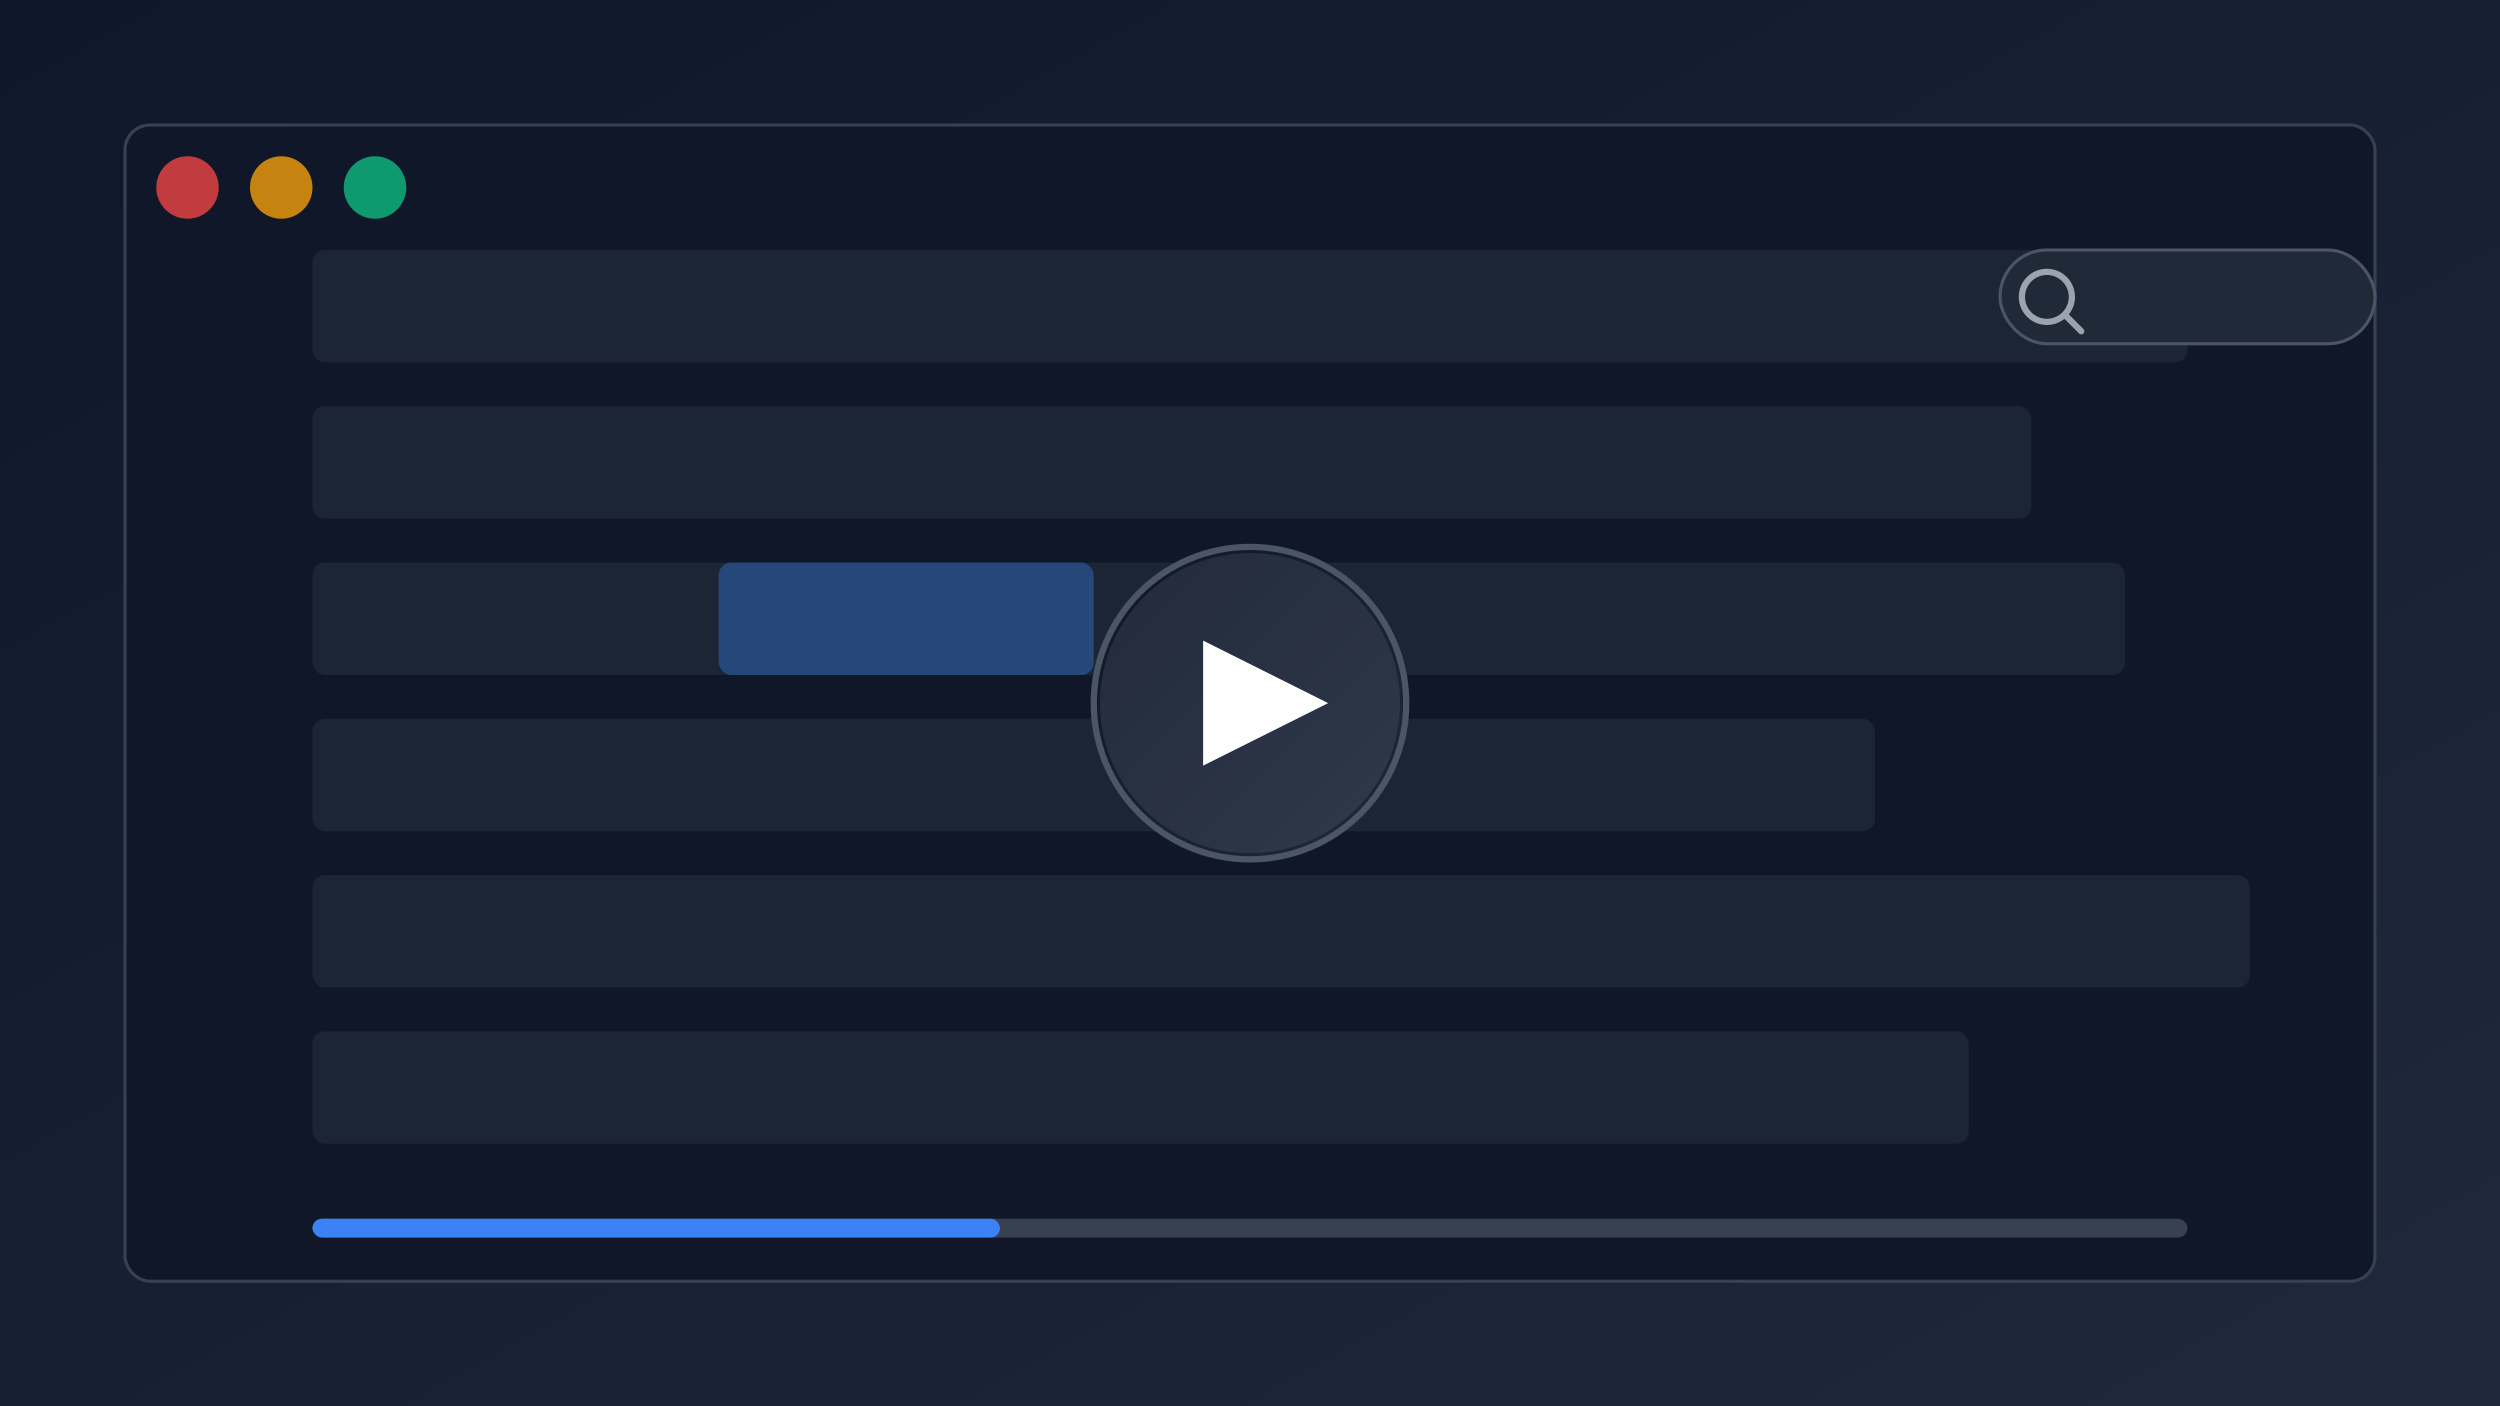 <svg xmlns="http://www.w3.org/2000/svg" width="800" height="450" viewBox="0 0 800 450">
  <!-- Gradient Background -->
  <defs>
    <linearGradient id="bgGradient" x1="0%" y1="0%" x2="100%" y2="100%">
      <stop offset="0%" stop-color="#0f172a" />
      <stop offset="100%" stop-color="#1e293b" />
    </linearGradient>
    
    <!-- Glow filter for highlight effect -->
    <filter id="glow" x="-20%" y="-20%" width="140%" height="140%">
      <feGaussianBlur stdDeviation="5" result="blur" />
      <feComposite in="SourceGraphic" in2="blur" operator="over" />
    </filter>
  </defs>
  
  <!-- Background -->
  <rect width="800" height="450" fill="url(#bgGradient)" />
  
  <!-- Video Interface Elements -->
  <rect x="40" y="40" width="720" height="370" rx="8" fill="#0f1729" stroke="#374151" stroke-width="1" />
  
  <!-- Video Content Styled Transcription Lines -->
  <rect x="100" y="80" width="600" height="36" rx="4" fill="#1f2937" opacity="0.8" />
  <rect x="100" y="130" width="550" height="36" rx="4" fill="#1f2937" opacity="0.8" />
  <rect x="100" y="180" width="580" height="36" rx="4" fill="#1f2937" opacity="0.8" />
  <rect x="100" y="230" width="500" height="36" rx="4" fill="#1f2937" opacity="0.8" />
  <rect x="100" y="280" width="620" height="36" rx="4" fill="#1f2937" opacity="0.8" />
  <rect x="100" y="330" width="530" height="36" rx="4" fill="#1f2937" opacity="0.8" />
  
  <!-- Search Highlight Effect -->
  <rect x="230" y="180" width="120" height="36" rx="4" fill="#3b82f6" opacity="0.6" filter="url(#glow)" />
  
  <!-- Play Button with Gradient -->
  <circle cx="400" cy="225" r="50" fill="url(#bgGradient)" stroke="#4b5563" stroke-width="2" />
  <circle cx="400" cy="225" r="48" fill="rgba(255, 255, 255, 0.08)" />
  
  <!-- Play Icon -->
  <polygon points="385,205 425,225 385,245" fill="white" />
  
  <!-- Video Progress Bar -->
  <rect x="100" y="390" width="600" height="6" rx="3" fill="#374151" />
  <rect x="100" y="390" width="220" height="6" rx="3" fill="#3b82f6" />
  
  <!-- Search UI Element -->
  <rect x="640" y="80" width="120" height="30" rx="15" fill="#1f2937" stroke="#4b5563" stroke-width="1" />
  <circle cx="655" cy="95" r="8" fill="none" stroke="#9ca3af" stroke-width="2" />
  <line x1="661" y1="101" x2="666" y2="106" stroke="#9ca3af" stroke-width="2" stroke-linecap="round" />
  
  <!-- Decorative Elements -->
  <circle cx="60" cy="60" r="10" fill="#ef4444" opacity="0.8" />
  <circle cx="90" cy="60" r="10" fill="#f59e0b" opacity="0.8" />
  <circle cx="120" cy="60" r="10" fill="#10b981" opacity="0.8" />
</svg>